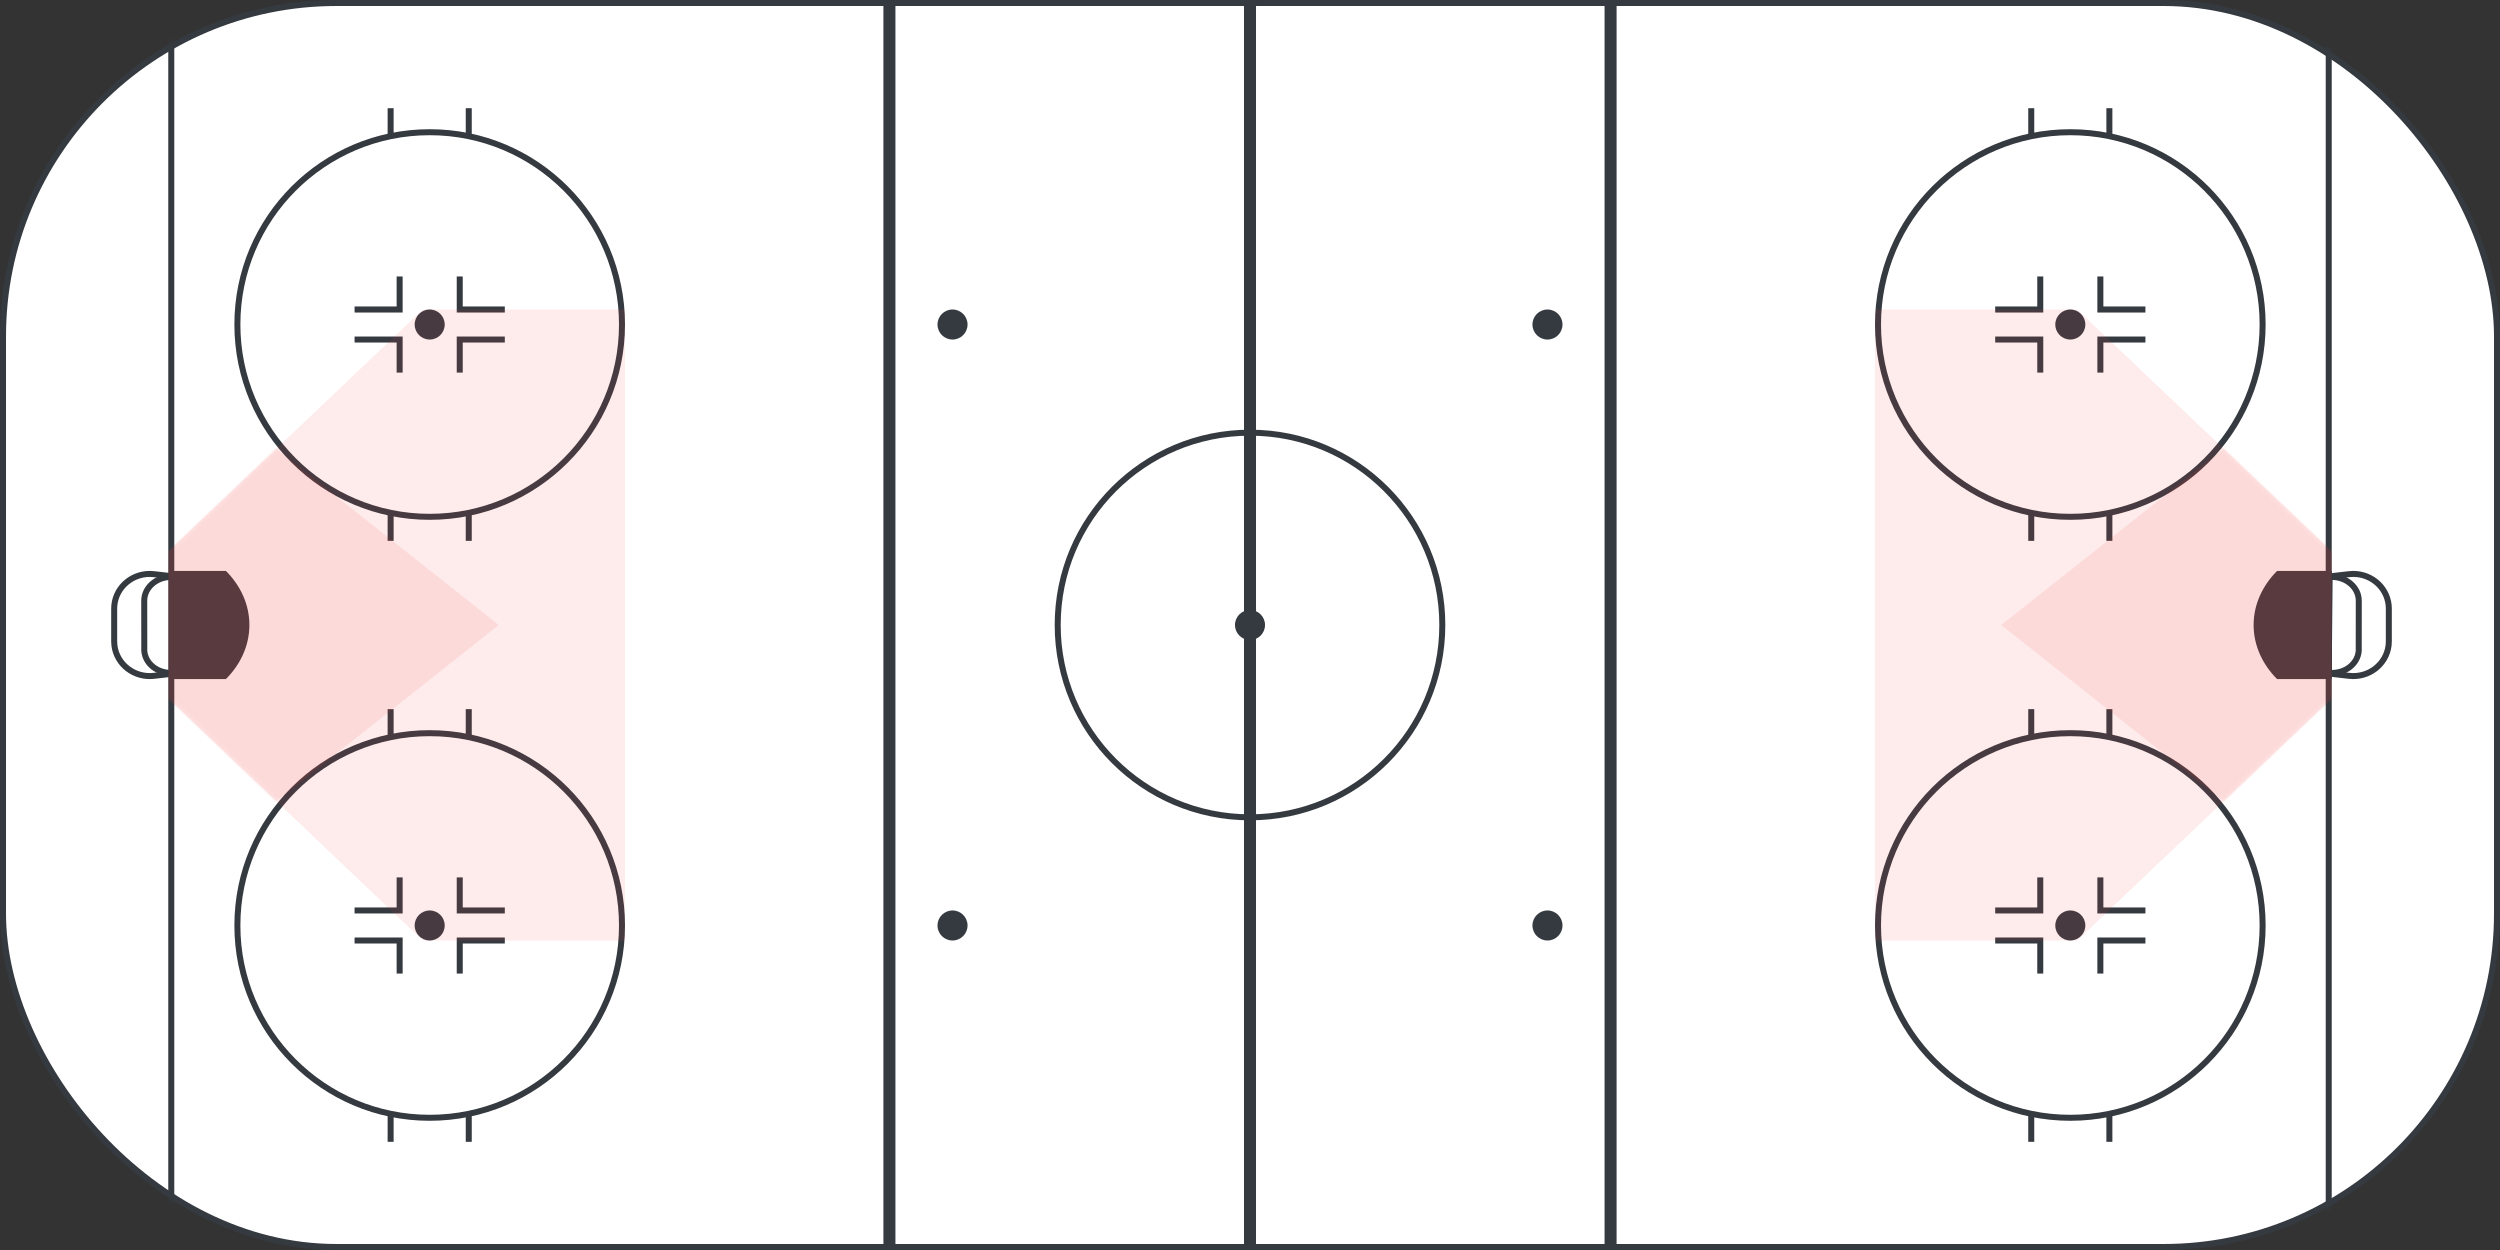 <svg xmlns="http://www.w3.org/2000/svg" xmlns:xlink="http://www.w3.org/1999/xlink" width="624" height="312" viewBox="0 0 624 312">
    <rect x="0" y="0" width="624" height="312" fill="#333333" stroke="none"/>
    <defs>
        <path id="prefix__c" d="M0 60.375L63.536 0 114 0 114 157.5 63.536 157.5 0 97.125z"/>
        <path id="prefix__e" d="M0 60.375L63.536 0 114 0 114 157.5 63.536 157.5 0 97.125z"/>
        <rect id="prefix__a" width="624" height="312" x="0" y="0" rx="83.2"/>
    </defs>
    <g fill="none" fill-rule="evenodd">
        <rect width="622.5" height="310.5" x=".75" y=".75" fill="#FFF" fill-rule="nonzero" stroke="#343A40" stroke-width="1.5" rx="83.2"/>
        <mask id="prefix__b" fill="#fff">
            <use xlink:href="#prefix__a"/>
        </mask>
        <path fill="#343A40" fill-rule="nonzero" d="M42 312L42 0 43.5 0 43.5 312zM582 312L580.5 312 580.5 0 582 0z" mask="url(#prefix__b)"/>
        <g fill-rule="nonzero" transform="translate(58.5 177)">
            <path stroke="#343A40" stroke-width="1.5" d="M48.75 6c13.255 0 25.255 5.373 33.941 14.059C91.377 28.745 96.75 40.745 96.75 54c0 13.255-5.373 25.255-14.059 33.941C74.005 96.627 62.005 102 48.75 102c-13.255 0-25.255-5.373-33.941-14.059C6.123 79.255.75 67.255.75 54c0-13.255 5.373-25.255 14.059-33.941C23.495 11.373 35.495 6 48.75 6h0z"/>
            <path fill="#343A40" d="M39.75 101.25V108h-1.5v-6.75h1.5zm19.5 0V108h-1.5v-6.75h1.5zM39.75 0v6.75h-1.5V0h1.5zm19.5 0v6.75h-1.5V0h1.5zM40.5 49.5L40.5 42 42 42 42 51 30 51 30 49.5zM40.5 58.5L30 58.5 30 57 42 57 42 66 40.5 66zM57 49.5L57 42 55.5 42 55.5 51 67.5 51 67.5 49.5zM57 58.5L67.5 58.5 67.5 57 55.5 57 55.5 66 57 66z"/>
            <circle cx="48.75" cy="54" r="3.75" fill="#343A40"/>
        </g>
        <g fill-rule="nonzero" transform="translate(58.5 27)">
            <path stroke="#343A40" stroke-width="1.5" d="M48.75 6c13.255 0 25.255 5.373 33.941 14.059C91.377 28.745 96.75 40.745 96.75 54c0 13.255-5.373 25.255-14.059 33.941C74.005 96.627 62.005 102 48.75 102c-13.255 0-25.255-5.373-33.941-14.059C6.123 79.255.75 67.255.75 54c0-13.255 5.373-25.255 14.059-33.941C23.495 11.373 35.495 6 48.75 6h0z"/>
            <path fill="#343A40" d="M39.75 101.25V108h-1.5v-6.75h1.5zm19.5 0V108h-1.5v-6.75h1.5zM39.75 0v6.75h-1.5V0h1.5zm19.5 0v6.75h-1.5V0h1.5zM42 57v9h-1.5v-7.5H30V57h12zm25.5 0v1.5H57V66h-1.5v-9h12zM42 42v9H30v-1.5h10.5V42H42zm15 0v7.5h10.5V51h-12v-9H57z"/>
            <circle cx="48.75" cy="54" r="3.75" fill="#343A40"/>
        </g>
        <g fill-rule="nonzero" transform="translate(468 177)">
            <path stroke="#343A40" stroke-width="1.5" d="M48.75 6c13.255 0 25.255 5.373 33.941 14.059C91.377 28.745 96.75 40.745 96.75 54c0 13.255-5.373 25.255-14.059 33.941C74.005 96.627 62.005 102 48.75 102c-13.255 0-25.255-5.373-33.941-14.059C6.123 79.255.75 67.255.75 54c0-13.255 5.373-25.255 14.059-33.941C23.495 11.373 35.495 6 48.75 6h0z"/>
            <path fill="#343A40" d="M39.75 101.25V108h-1.5v-6.75h1.5zm19.5 0V108h-1.5v-6.75h1.5zM39.75 0v6.75h-1.5V0h1.5zm19.5 0v6.75h-1.5V0h1.5zM40.5 49.5L40.5 42 42 42 42 51 30 51 30 49.5zM40.5 58.5L30 58.5 30 57 42 57 42 66 40.5 66zM57 49.5L57 42 55.5 42 55.5 51 67.5 51 67.5 49.5zM57 58.5L67.5 58.5 67.5 57 55.5 57 55.5 66 57 66z"/>
            <circle cx="48.75" cy="54" r="3.75" fill="#343A40"/>
        </g>
        <g fill-rule="nonzero" transform="translate(468 27)">
            <path stroke="#343A40" stroke-width="1.5" d="M48.75 6c13.255 0 25.255 5.373 33.941 14.059C91.377 28.745 96.75 40.745 96.75 54c0 13.255-5.373 25.255-14.059 33.941C74.005 96.627 62.005 102 48.75 102c-13.255 0-25.255-5.373-33.941-14.059C6.123 79.255.75 67.255.75 54c0-13.255 5.373-25.255 14.059-33.941C23.495 11.373 35.495 6 48.75 6h0z"/>
            <path fill="#343A40" d="M39.75 101.25V108h-1.5v-6.75h1.5zm19.5 0V108h-1.5v-6.75h1.5zM39.75 0v6.75h-1.5V0h1.5zm19.5 0v6.75h-1.5V0h1.5zM42 57v9h-1.5v-7.5H30V57h12zm25.5 0v1.5H57V66h-1.5v-9h12zM42 42v9H30v-1.5h10.5V42H42zm15 0v7.5h10.5V51h-12v-9H57z"/>
            <circle cx="48.75" cy="54" r="3.75" fill="#343A40"/>
        </g>
        <path fill-rule="nonzero" stroke="#343A40" stroke-width="1.5" d="M312 108c13.255 0 25.255 5.373 33.941 14.059C354.627 130.745 360 142.745 360 156c0 13.255-5.373 25.255-14.059 33.941C337.255 198.627 325.255 204 312 204c-13.255 0-25.255-5.373-33.941-14.059C269.373 181.255 264 169.255 264 156c0-13.255 5.373-25.255 14.059-33.941C286.745 113.373 298.745 108 312 108h0z"/>
        <circle cx="312" cy="156" r="3.75" fill="#343A40" fill-rule="nonzero"/>
        <circle cx="237.75" cy="231" r="3.75" fill="#343A40" fill-rule="nonzero" transform="rotate(-90 237.75 231)"/>
        <circle cx="237.75" cy="81" r="3.75" fill="#343A40" fill-rule="nonzero" transform="rotate(-90 237.75 81)"/>
        <circle cx="386.25" cy="231" r="3.75" fill="#343A40" fill-rule="nonzero" transform="rotate(-90 386.25 231)"/>
        <circle cx="386.25" cy="81" r="3.75" fill="#343A40" fill-rule="nonzero" transform="rotate(-90 386.25 81)"/>
        <path fill="#343A40" fill-rule="nonzero" d="M220.5 312L220.5 0 223.5 0 223.5 312zM400.5 312L400.5 0 403.5 0 403.5 312zM310.5 312L310.5 0 313.5 0 313.5 312z"/>
        <g>
            <path fill="#343A40" d="M15 27V0h13.637C32.244 3.613 34.5 8.334 34.5 13.5s-2.256 9.887-5.863 13.5H15z" transform="translate(27.75 142.5)"/>
            <path fill-rule="nonzero" stroke="#343A40" stroke-width="1.5" d="M9.625.75c.347 0 .694.02 1.038.06h0l5.087.584v24.211l-5.087.585c-2.437.28-4.76-.431-6.545-1.808C2.34 23.011 1.096 20.977.81 18.605c-.04-.335-.06-.671-.06-1.008h0V9.402c0-2.387.992-4.547 2.593-6.112C4.951 1.72 7.173.75 9.625.75z" transform="translate(27.75 142.5)"/>
            <path fill-rule="nonzero" stroke="#343A40" stroke-width="1.5" d="M15 1.5c.174 0 .349.006.523.018h0l.227 23.953c-2.215.118-3.96-.463-5.262-1.492-1.262-.997-2.108-2.417-2.225-4.036h0L8.25 7.43c0-1.629.75-3.098 1.946-4.163C11.426 2.17 13.126 1.5 15 1.5z" transform="translate(27.75 142.5)"/>
        </g>
        <g>
            <path fill="#343A40" d="M15 27V0h13.637C32.244 3.613 34.5 8.334 34.5 13.5s-2.256 9.887-5.863 13.5H15z" transform="matrix(-1 0 0 1 597 142.5)"/>
            <path fill-rule="nonzero" stroke="#343A40" stroke-width="1.5" d="M9.625.75c.347 0 .694.02 1.038.06h0l5.087.584v24.211l-5.087.585c-2.437.28-4.76-.431-6.545-1.808C2.34 23.011 1.096 20.977.81 18.605c-.04-.335-.06-.671-.06-1.008h0V9.402c0-2.387.992-4.547 2.593-6.112C4.951 1.72 7.173.75 9.625.75z" transform="matrix(-1 0 0 1 597 142.5)"/>
            <path fill-rule="nonzero" stroke="#343A40" stroke-width="1.5" d="M15 1.5c.174 0 .349.006.523.018h0l.227 23.953c-2.215.118-3.96-.463-5.262-1.492-1.262-.997-2.108-2.417-2.225-4.036h0L8.25 7.43c0-1.629.75-3.098 1.946-4.163C11.426 2.17 13.126 1.5 15 1.5z" transform="matrix(-1 0 0 1 597 142.5)"/>
        </g>
        <g transform="translate(42 77.25)">
            <mask id="prefix__d" fill="#fff">
                <use xlink:href="#prefix__c"/>
            </mask>
            <use fill="#F03E3E" fill-opacity=".101" fill-rule="nonzero" xlink:href="#prefix__c"/>
            <path fill="#F03E3E" fill-opacity=".104" fill-rule="nonzero" d="M26.613 34.5L82.5 78.75 26.613 123 0 97.443 0 60.057z" mask="url(#prefix__d)"/>
        </g>
        <g transform="matrix(-1 0 0 1 582 77.25)">
            <mask id="prefix__f" fill="#fff">
                <use xlink:href="#prefix__e"/>
            </mask>
            <use fill="#F03E3E" fill-opacity=".101" fill-rule="nonzero" xlink:href="#prefix__e"/>
            <path fill="#F03E3E" fill-opacity=".104" fill-rule="nonzero" d="M26.613 34.5L82.5 78.75 26.613 123 0 97.443 0 60.057z" mask="url(#prefix__f)"/>
        </g>
    </g>
</svg>
